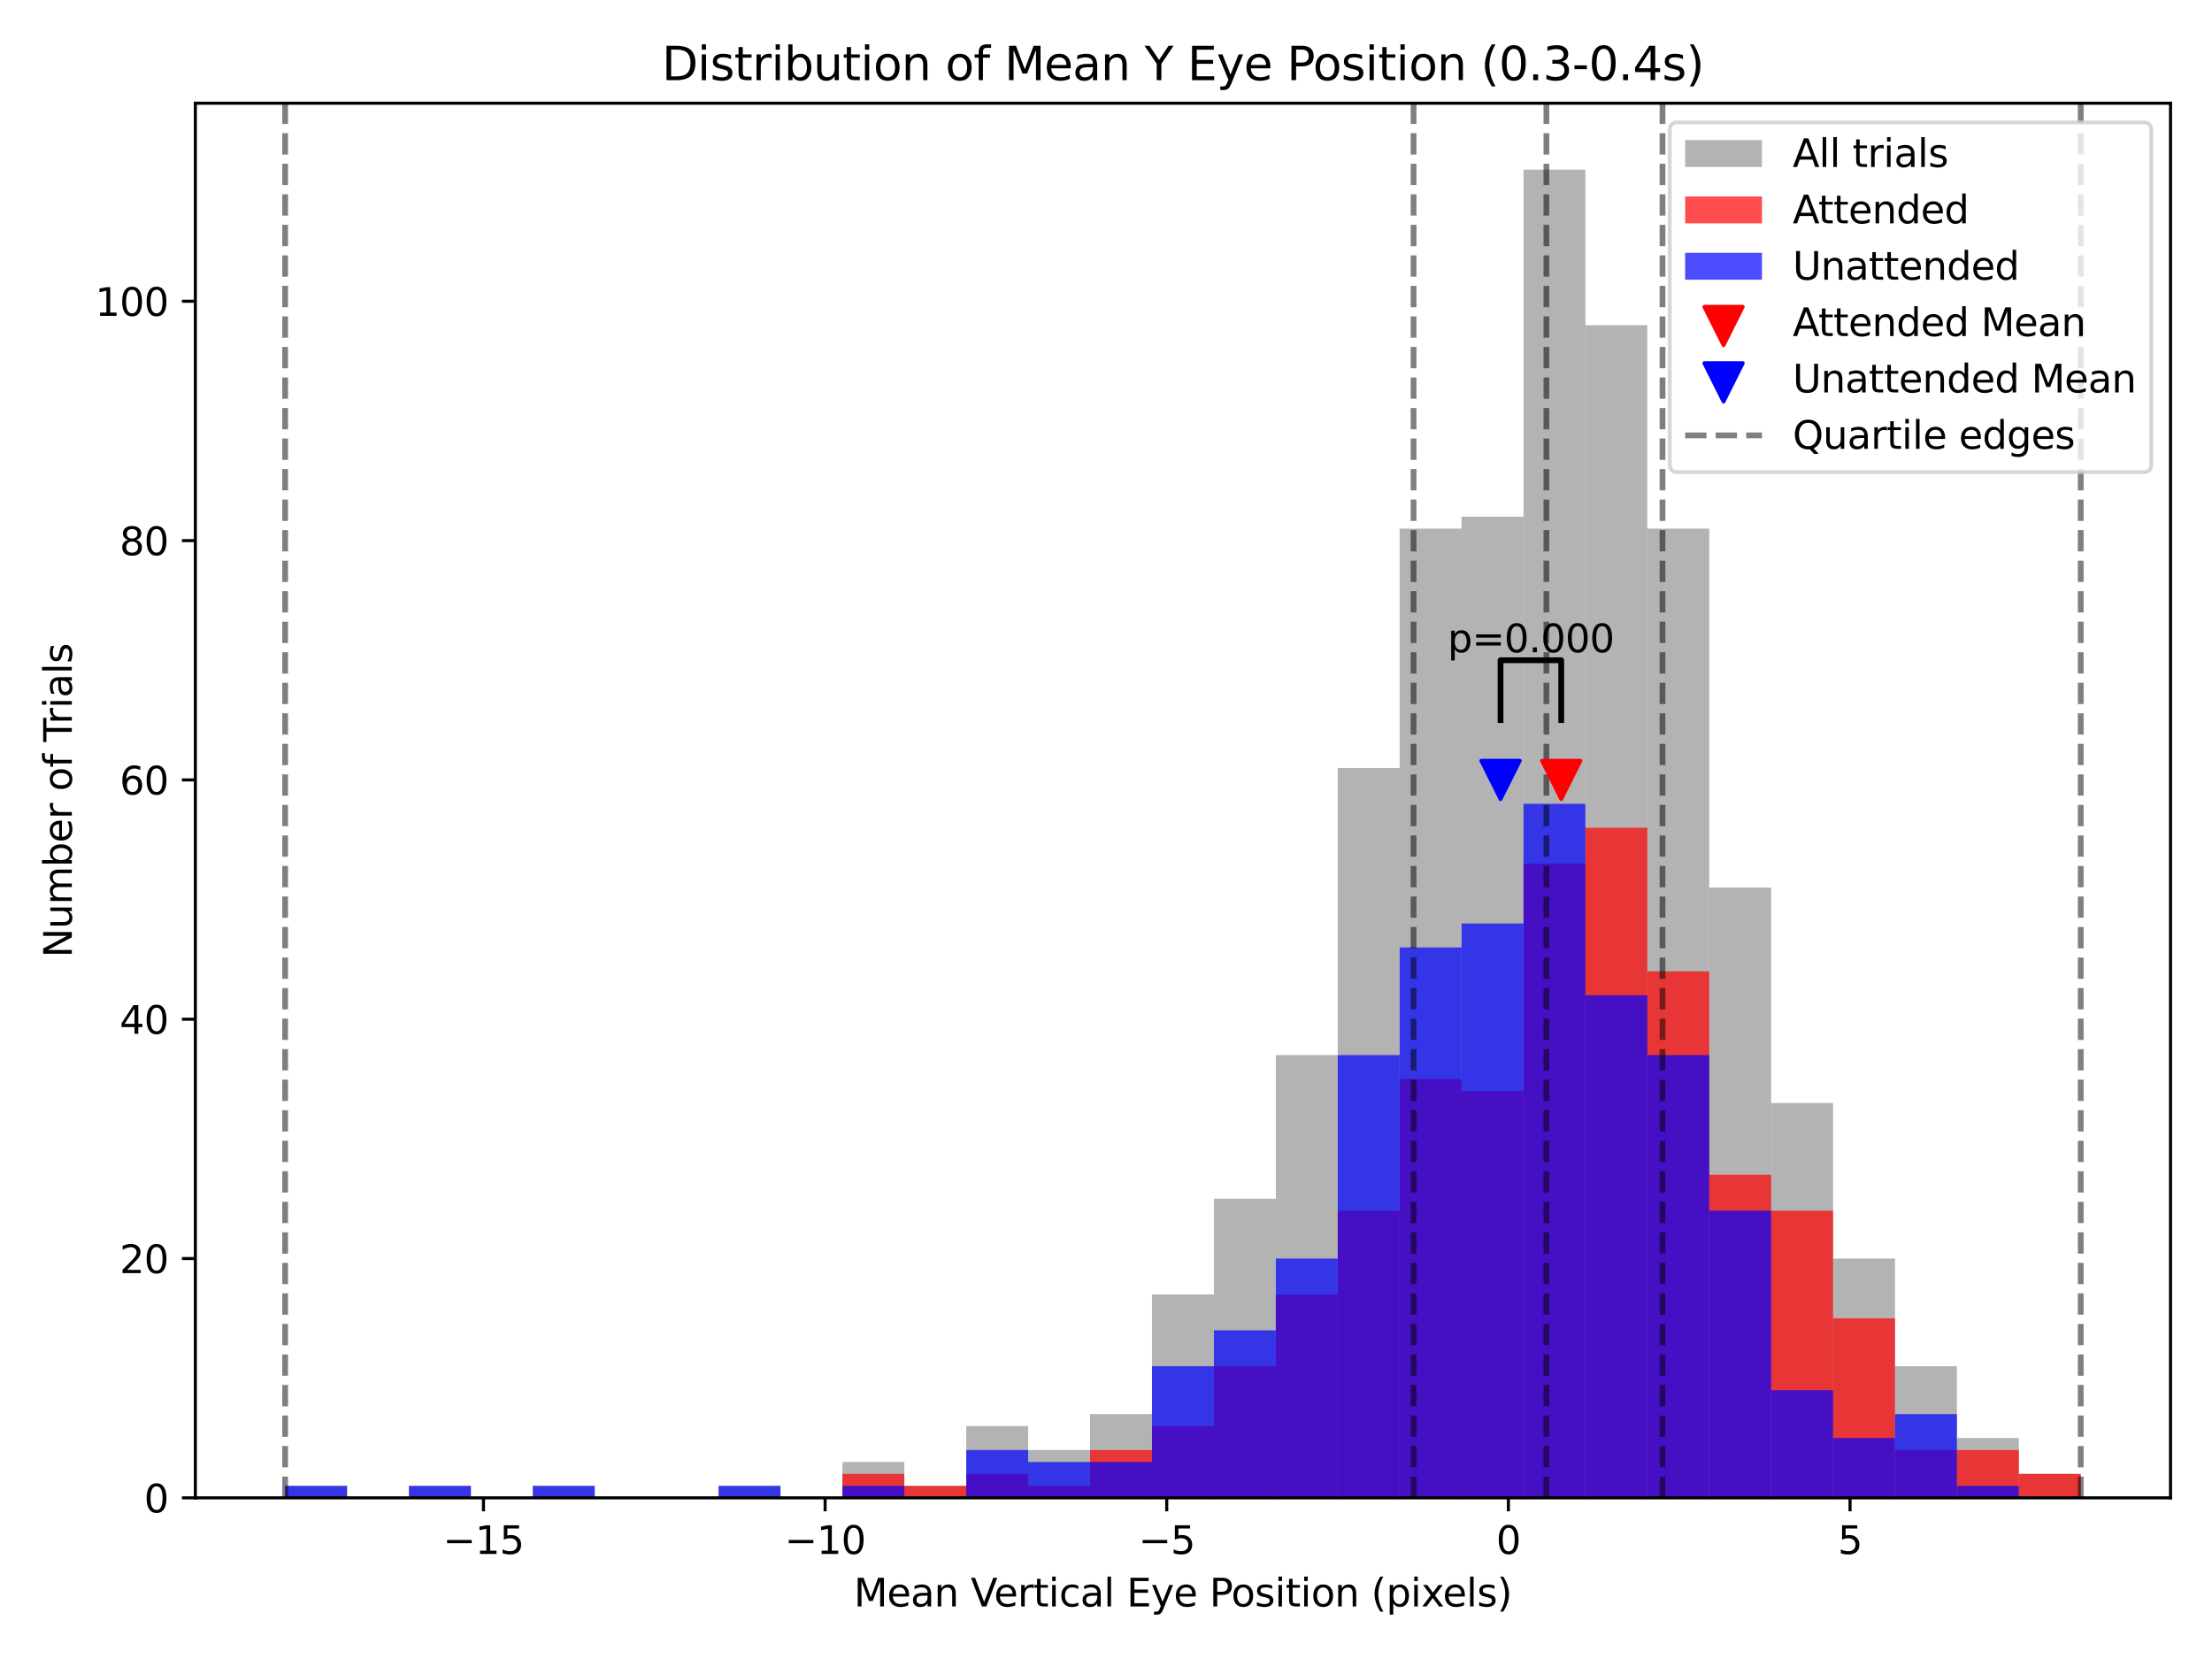 <?xml version="1.0" encoding="utf-8" standalone="no"?>
<!DOCTYPE svg PUBLIC "-//W3C//DTD SVG 1.1//EN"
  "http://www.w3.org/Graphics/SVG/1.1/DTD/svg11.dtd">
<svg xmlns:xlink="http://www.w3.org/1999/xlink" width="576pt" height="432pt" viewBox="0 0 576 432" xmlns="http://www.w3.org/2000/svg" version="1.1">
 <defs>
  <style type="text/css">*{stroke-linejoin: round; stroke-linecap: butt}</style>
 </defs>
 <g id="figure_1">
  <g id="patch_1">
   <path d="M 0 432 
L 576 432 
L 576 0 
L 0 0 
z
" style="fill: #ffffff"/>
  </g>
  <g id="axes_1">
   <g id="patch_2">
    <path d="M 50.87 390.04 
L 565.2 390.04 
L 565.2 26.88 
L 50.87 26.88 
z
" style="fill: #ffffff"/>
   </g>
   <g id="patch_3">
    <path d="M 74.249 390.04 
L 90.372 390.04 
L 90.372 386.924 
L 74.249 386.924 
z
" clip-path="url(#pe6f6e8ca49)" style="fill: #808080; opacity: 0.6"/>
   </g>
   <g id="patch_4">
    <path d="M 90.372 390.04 
L 106.495 390.04 
L 106.495 390.04 
L 90.372 390.04 
z
" clip-path="url(#pe6f6e8ca49)" style="fill: #808080; opacity: 0.6"/>
   </g>
   <g id="patch_5">
    <path d="M 106.495 390.04 
L 122.618 390.04 
L 122.618 386.924 
L 106.495 386.924 
z
" clip-path="url(#pe6f6e8ca49)" style="fill: #808080; opacity: 0.6"/>
   </g>
   <g id="patch_6">
    <path d="M 122.618 390.04 
L 138.741 390.04 
L 138.741 390.04 
L 122.618 390.04 
z
" clip-path="url(#pe6f6e8ca49)" style="fill: #808080; opacity: 0.6"/>
   </g>
   <g id="patch_7">
    <path d="M 138.741 390.04 
L 154.865 390.04 
L 154.865 386.924 
L 138.741 386.924 
z
" clip-path="url(#pe6f6e8ca49)" style="fill: #808080; opacity: 0.6"/>
   </g>
   <g id="patch_8">
    <path d="M 154.865 390.04 
L 170.988 390.04 
L 170.988 390.04 
L 154.865 390.04 
z
" clip-path="url(#pe6f6e8ca49)" style="fill: #808080; opacity: 0.6"/>
   </g>
   <g id="patch_9">
    <path d="M 170.988 390.04 
L 187.111 390.04 
L 187.111 390.04 
L 170.988 390.04 
z
" clip-path="url(#pe6f6e8ca49)" style="fill: #808080; opacity: 0.6"/>
   </g>
   <g id="patch_10">
    <path d="M 187.111 390.04 
L 203.234 390.04 
L 203.234 386.924 
L 187.111 386.924 
z
" clip-path="url(#pe6f6e8ca49)" style="fill: #808080; opacity: 0.6"/>
   </g>
   <g id="patch_11">
    <path d="M 203.234 390.04 
L 219.357 390.04 
L 219.357 390.04 
L 203.234 390.04 
z
" clip-path="url(#pe6f6e8ca49)" style="fill: #808080; opacity: 0.6"/>
   </g>
   <g id="patch_12">
    <path d="M 219.357 390.04 
L 235.481 390.04 
L 235.481 380.692 
L 219.357 380.692 
z
" clip-path="url(#pe6f6e8ca49)" style="fill: #808080; opacity: 0.6"/>
   </g>
   <g id="patch_13">
    <path d="M 235.481 390.04 
L 251.604 390.04 
L 251.604 386.924 
L 235.481 386.924 
z
" clip-path="url(#pe6f6e8ca49)" style="fill: #808080; opacity: 0.6"/>
   </g>
   <g id="patch_14">
    <path d="M 251.604 390.04 
L 267.727 390.04 
L 267.727 371.345 
L 251.604 371.345 
z
" clip-path="url(#pe6f6e8ca49)" style="fill: #808080; opacity: 0.6"/>
   </g>
   <g id="patch_15">
    <path d="M 267.727 390.04 
L 283.85 390.04 
L 283.85 377.576 
L 267.727 377.576 
z
" clip-path="url(#pe6f6e8ca49)" style="fill: #808080; opacity: 0.6"/>
   </g>
   <g id="patch_16">
    <path d="M 283.85 390.04 
L 299.973 390.04 
L 299.973 368.229 
L 283.85 368.229 
z
" clip-path="url(#pe6f6e8ca49)" style="fill: #808080; opacity: 0.6"/>
   </g>
   <g id="patch_17">
    <path d="M 299.973 390.04 
L 316.097 390.04 
L 316.097 337.069 
L 299.973 337.069 
z
" clip-path="url(#pe6f6e8ca49)" style="fill: #808080; opacity: 0.6"/>
   </g>
   <g id="patch_18">
    <path d="M 316.097 390.04 
L 332.22 390.04 
L 332.22 312.142 
L 316.097 312.142 
z
" clip-path="url(#pe6f6e8ca49)" style="fill: #808080; opacity: 0.6"/>
   </g>
   <g id="patch_19">
    <path d="M 332.22 390.04 
L 348.343 390.04 
L 348.343 274.751 
L 332.22 274.751 
z
" clip-path="url(#pe6f6e8ca49)" style="fill: #808080; opacity: 0.6"/>
   </g>
   <g id="patch_20">
    <path d="M 348.343 390.04 
L 364.466 390.04 
L 364.466 199.969 
L 348.343 199.969 
z
" clip-path="url(#pe6f6e8ca49)" style="fill: #808080; opacity: 0.6"/>
   </g>
   <g id="patch_21">
    <path d="M 364.466 390.04 
L 380.589 390.04 
L 380.589 137.651 
L 364.466 137.651 
z
" clip-path="url(#pe6f6e8ca49)" style="fill: #808080; opacity: 0.6"/>
   </g>
   <g id="patch_22">
    <path d="M 380.589 390.04 
L 396.713 390.04 
L 396.713 134.535 
L 380.589 134.535 
z
" clip-path="url(#pe6f6e8ca49)" style="fill: #808080; opacity: 0.6"/>
   </g>
   <g id="patch_23">
    <path d="M 396.713 390.04 
L 412.836 390.04 
L 412.836 44.173 
L 396.713 44.173 
z
" clip-path="url(#pe6f6e8ca49)" style="fill: #808080; opacity: 0.6"/>
   </g>
   <g id="patch_24">
    <path d="M 412.836 390.04 
L 428.959 390.04 
L 428.959 84.68 
L 412.836 84.68 
z
" clip-path="url(#pe6f6e8ca49)" style="fill: #808080; opacity: 0.6"/>
   </g>
   <g id="patch_25">
    <path d="M 428.959 390.04 
L 445.082 390.04 
L 445.082 137.651 
L 428.959 137.651 
z
" clip-path="url(#pe6f6e8ca49)" style="fill: #808080; opacity: 0.6"/>
   </g>
   <g id="patch_26">
    <path d="M 445.082 390.04 
L 461.205 390.04 
L 461.205 231.128 
L 445.082 231.128 
z
" clip-path="url(#pe6f6e8ca49)" style="fill: #808080; opacity: 0.6"/>
   </g>
   <g id="patch_27">
    <path d="M 461.205 390.04 
L 477.329 390.04 
L 477.329 287.215 
L 461.205 287.215 
z
" clip-path="url(#pe6f6e8ca49)" style="fill: #808080; opacity: 0.6"/>
   </g>
   <g id="patch_28">
    <path d="M 477.329 390.04 
L 493.452 390.04 
L 493.452 327.722 
L 477.329 327.722 
z
" clip-path="url(#pe6f6e8ca49)" style="fill: #808080; opacity: 0.6"/>
   </g>
   <g id="patch_29">
    <path d="M 493.452 390.04 
L 509.575 390.04 
L 509.575 355.765 
L 493.452 355.765 
z
" clip-path="url(#pe6f6e8ca49)" style="fill: #808080; opacity: 0.6"/>
   </g>
   <g id="patch_30">
    <path d="M 509.575 390.04 
L 525.698 390.04 
L 525.698 374.46 
L 509.575 374.46 
z
" clip-path="url(#pe6f6e8ca49)" style="fill: #808080; opacity: 0.6"/>
   </g>
   <g id="patch_31">
    <path d="M 525.698 390.04 
L 541.821 390.04 
L 541.821 383.808 
L 525.698 383.808 
z
" clip-path="url(#pe6f6e8ca49)" style="fill: #808080; opacity: 0.6"/>
   </g>
   <g id="patch_32">
    <path d="M 74.249 390.04 
L 90.372 390.04 
L 90.372 390.04 
L 74.249 390.04 
z
" clip-path="url(#pe6f6e8ca49)" style="fill: #ff0000; opacity: 0.7"/>
   </g>
   <g id="patch_33">
    <path d="M 90.372 390.04 
L 106.495 390.04 
L 106.495 390.04 
L 90.372 390.04 
z
" clip-path="url(#pe6f6e8ca49)" style="fill: #ff0000; opacity: 0.7"/>
   </g>
   <g id="patch_34">
    <path d="M 106.495 390.04 
L 122.618 390.04 
L 122.618 390.04 
L 106.495 390.04 
z
" clip-path="url(#pe6f6e8ca49)" style="fill: #ff0000; opacity: 0.7"/>
   </g>
   <g id="patch_35">
    <path d="M 122.618 390.04 
L 138.741 390.04 
L 138.741 390.04 
L 122.618 390.04 
z
" clip-path="url(#pe6f6e8ca49)" style="fill: #ff0000; opacity: 0.7"/>
   </g>
   <g id="patch_36">
    <path d="M 138.741 390.04 
L 154.865 390.04 
L 154.865 390.04 
L 138.741 390.04 
z
" clip-path="url(#pe6f6e8ca49)" style="fill: #ff0000; opacity: 0.7"/>
   </g>
   <g id="patch_37">
    <path d="M 154.865 390.04 
L 170.988 390.04 
L 170.988 390.04 
L 154.865 390.04 
z
" clip-path="url(#pe6f6e8ca49)" style="fill: #ff0000; opacity: 0.7"/>
   </g>
   <g id="patch_38">
    <path d="M 170.988 390.04 
L 187.111 390.04 
L 187.111 390.04 
L 170.988 390.04 
z
" clip-path="url(#pe6f6e8ca49)" style="fill: #ff0000; opacity: 0.7"/>
   </g>
   <g id="patch_39">
    <path d="M 187.111 390.04 
L 203.234 390.04 
L 203.234 390.04 
L 187.111 390.04 
z
" clip-path="url(#pe6f6e8ca49)" style="fill: #ff0000; opacity: 0.7"/>
   </g>
   <g id="patch_40">
    <path d="M 203.234 390.04 
L 219.357 390.04 
L 219.357 390.04 
L 203.234 390.04 
z
" clip-path="url(#pe6f6e8ca49)" style="fill: #ff0000; opacity: 0.7"/>
   </g>
   <g id="patch_41">
    <path d="M 219.357 390.04 
L 235.481 390.04 
L 235.481 383.808 
L 219.357 383.808 
z
" clip-path="url(#pe6f6e8ca49)" style="fill: #ff0000; opacity: 0.7"/>
   </g>
   <g id="patch_42">
    <path d="M 235.481 390.04 
L 251.604 390.04 
L 251.604 386.924 
L 235.481 386.924 
z
" clip-path="url(#pe6f6e8ca49)" style="fill: #ff0000; opacity: 0.7"/>
   </g>
   <g id="patch_43">
    <path d="M 251.604 390.04 
L 267.727 390.04 
L 267.727 383.808 
L 251.604 383.808 
z
" clip-path="url(#pe6f6e8ca49)" style="fill: #ff0000; opacity: 0.7"/>
   </g>
   <g id="patch_44">
    <path d="M 267.727 390.04 
L 283.85 390.04 
L 283.85 386.924 
L 267.727 386.924 
z
" clip-path="url(#pe6f6e8ca49)" style="fill: #ff0000; opacity: 0.7"/>
   </g>
   <g id="patch_45">
    <path d="M 283.85 390.04 
L 299.973 390.04 
L 299.973 377.576 
L 283.85 377.576 
z
" clip-path="url(#pe6f6e8ca49)" style="fill: #ff0000; opacity: 0.7"/>
   </g>
   <g id="patch_46">
    <path d="M 299.973 390.04 
L 316.097 390.04 
L 316.097 371.345 
L 299.973 371.345 
z
" clip-path="url(#pe6f6e8ca49)" style="fill: #ff0000; opacity: 0.7"/>
   </g>
   <g id="patch_47">
    <path d="M 316.097 390.04 
L 332.22 390.04 
L 332.22 355.765 
L 316.097 355.765 
z
" clip-path="url(#pe6f6e8ca49)" style="fill: #ff0000; opacity: 0.7"/>
   </g>
   <g id="patch_48">
    <path d="M 332.22 390.04 
L 348.343 390.04 
L 348.343 337.069 
L 332.22 337.069 
z
" clip-path="url(#pe6f6e8ca49)" style="fill: #ff0000; opacity: 0.7"/>
   </g>
   <g id="patch_49">
    <path d="M 348.343 390.04 
L 364.466 390.04 
L 364.466 315.258 
L 348.343 315.258 
z
" clip-path="url(#pe6f6e8ca49)" style="fill: #ff0000; opacity: 0.7"/>
   </g>
   <g id="patch_50">
    <path d="M 364.466 390.04 
L 380.589 390.04 
L 380.589 280.983 
L 364.466 280.983 
z
" clip-path="url(#pe6f6e8ca49)" style="fill: #ff0000; opacity: 0.7"/>
   </g>
   <g id="patch_51">
    <path d="M 380.589 390.04 
L 396.713 390.04 
L 396.713 284.099 
L 380.589 284.099 
z
" clip-path="url(#pe6f6e8ca49)" style="fill: #ff0000; opacity: 0.7"/>
   </g>
   <g id="patch_52">
    <path d="M 396.713 390.04 
L 412.836 390.04 
L 412.836 224.896 
L 396.713 224.896 
z
" clip-path="url(#pe6f6e8ca49)" style="fill: #ff0000; opacity: 0.7"/>
   </g>
   <g id="patch_53">
    <path d="M 412.836 390.04 
L 428.959 390.04 
L 428.959 215.549 
L 412.836 215.549 
z
" clip-path="url(#pe6f6e8ca49)" style="fill: #ff0000; opacity: 0.7"/>
   </g>
   <g id="patch_54">
    <path d="M 428.959 390.04 
L 445.082 390.04 
L 445.082 252.94 
L 428.959 252.94 
z
" clip-path="url(#pe6f6e8ca49)" style="fill: #ff0000; opacity: 0.7"/>
   </g>
   <g id="patch_55">
    <path d="M 445.082 390.04 
L 461.205 390.04 
L 461.205 305.91 
L 445.082 305.91 
z
" clip-path="url(#pe6f6e8ca49)" style="fill: #ff0000; opacity: 0.7"/>
   </g>
   <g id="patch_56">
    <path d="M 461.205 390.04 
L 477.329 390.04 
L 477.329 315.258 
L 461.205 315.258 
z
" clip-path="url(#pe6f6e8ca49)" style="fill: #ff0000; opacity: 0.7"/>
   </g>
   <g id="patch_57">
    <path d="M 477.329 390.04 
L 493.452 390.04 
L 493.452 343.301 
L 477.329 343.301 
z
" clip-path="url(#pe6f6e8ca49)" style="fill: #ff0000; opacity: 0.7"/>
   </g>
   <g id="patch_58">
    <path d="M 493.452 390.04 
L 509.575 390.04 
L 509.575 377.576 
L 493.452 377.576 
z
" clip-path="url(#pe6f6e8ca49)" style="fill: #ff0000; opacity: 0.7"/>
   </g>
   <g id="patch_59">
    <path d="M 509.575 390.04 
L 525.698 390.04 
L 525.698 377.576 
L 509.575 377.576 
z
" clip-path="url(#pe6f6e8ca49)" style="fill: #ff0000; opacity: 0.7"/>
   </g>
   <g id="patch_60">
    <path d="M 525.698 390.04 
L 541.821 390.04 
L 541.821 383.808 
L 525.698 383.808 
z
" clip-path="url(#pe6f6e8ca49)" style="fill: #ff0000; opacity: 0.7"/>
   </g>
   <g id="patch_61">
    <path d="M 74.249 390.04 
L 90.372 390.04 
L 90.372 386.924 
L 74.249 386.924 
z
" clip-path="url(#pe6f6e8ca49)" style="fill: #0000ff; opacity: 0.7"/>
   </g>
   <g id="patch_62">
    <path d="M 90.372 390.04 
L 106.495 390.04 
L 106.495 390.04 
L 90.372 390.04 
z
" clip-path="url(#pe6f6e8ca49)" style="fill: #0000ff; opacity: 0.7"/>
   </g>
   <g id="patch_63">
    <path d="M 106.495 390.04 
L 122.618 390.04 
L 122.618 386.924 
L 106.495 386.924 
z
" clip-path="url(#pe6f6e8ca49)" style="fill: #0000ff; opacity: 0.7"/>
   </g>
   <g id="patch_64">
    <path d="M 122.618 390.04 
L 138.741 390.04 
L 138.741 390.04 
L 122.618 390.04 
z
" clip-path="url(#pe6f6e8ca49)" style="fill: #0000ff; opacity: 0.7"/>
   </g>
   <g id="patch_65">
    <path d="M 138.741 390.04 
L 154.865 390.04 
L 154.865 386.924 
L 138.741 386.924 
z
" clip-path="url(#pe6f6e8ca49)" style="fill: #0000ff; opacity: 0.7"/>
   </g>
   <g id="patch_66">
    <path d="M 154.865 390.04 
L 170.988 390.04 
L 170.988 390.04 
L 154.865 390.04 
z
" clip-path="url(#pe6f6e8ca49)" style="fill: #0000ff; opacity: 0.7"/>
   </g>
   <g id="patch_67">
    <path d="M 170.988 390.04 
L 187.111 390.04 
L 187.111 390.04 
L 170.988 390.04 
z
" clip-path="url(#pe6f6e8ca49)" style="fill: #0000ff; opacity: 0.7"/>
   </g>
   <g id="patch_68">
    <path d="M 187.111 390.04 
L 203.234 390.04 
L 203.234 386.924 
L 187.111 386.924 
z
" clip-path="url(#pe6f6e8ca49)" style="fill: #0000ff; opacity: 0.7"/>
   </g>
   <g id="patch_69">
    <path d="M 203.234 390.04 
L 219.357 390.04 
L 219.357 390.04 
L 203.234 390.04 
z
" clip-path="url(#pe6f6e8ca49)" style="fill: #0000ff; opacity: 0.7"/>
   </g>
   <g id="patch_70">
    <path d="M 219.357 390.04 
L 235.481 390.04 
L 235.481 386.924 
L 219.357 386.924 
z
" clip-path="url(#pe6f6e8ca49)" style="fill: #0000ff; opacity: 0.7"/>
   </g>
   <g id="patch_71">
    <path d="M 235.481 390.04 
L 251.604 390.04 
L 251.604 390.04 
L 235.481 390.04 
z
" clip-path="url(#pe6f6e8ca49)" style="fill: #0000ff; opacity: 0.7"/>
   </g>
   <g id="patch_72">
    <path d="M 251.604 390.04 
L 267.727 390.04 
L 267.727 377.576 
L 251.604 377.576 
z
" clip-path="url(#pe6f6e8ca49)" style="fill: #0000ff; opacity: 0.7"/>
   </g>
   <g id="patch_73">
    <path d="M 267.727 390.04 
L 283.85 390.04 
L 283.85 380.692 
L 267.727 380.692 
z
" clip-path="url(#pe6f6e8ca49)" style="fill: #0000ff; opacity: 0.7"/>
   </g>
   <g id="patch_74">
    <path d="M 283.85 390.04 
L 299.973 390.04 
L 299.973 380.692 
L 283.85 380.692 
z
" clip-path="url(#pe6f6e8ca49)" style="fill: #0000ff; opacity: 0.7"/>
   </g>
   <g id="patch_75">
    <path d="M 299.973 390.04 
L 316.097 390.04 
L 316.097 355.765 
L 299.973 355.765 
z
" clip-path="url(#pe6f6e8ca49)" style="fill: #0000ff; opacity: 0.7"/>
   </g>
   <g id="patch_76">
    <path d="M 316.097 390.04 
L 332.22 390.04 
L 332.22 346.417 
L 316.097 346.417 
z
" clip-path="url(#pe6f6e8ca49)" style="fill: #0000ff; opacity: 0.7"/>
   </g>
   <g id="patch_77">
    <path d="M 332.22 390.04 
L 348.343 390.04 
L 348.343 327.722 
L 332.22 327.722 
z
" clip-path="url(#pe6f6e8ca49)" style="fill: #0000ff; opacity: 0.7"/>
   </g>
   <g id="patch_78">
    <path d="M 348.343 390.04 
L 364.466 390.04 
L 364.466 274.751 
L 348.343 274.751 
z
" clip-path="url(#pe6f6e8ca49)" style="fill: #0000ff; opacity: 0.7"/>
   </g>
   <g id="patch_79">
    <path d="M 364.466 390.04 
L 380.589 390.04 
L 380.589 246.708 
L 364.466 246.708 
z
" clip-path="url(#pe6f6e8ca49)" style="fill: #0000ff; opacity: 0.7"/>
   </g>
   <g id="patch_80">
    <path d="M 380.589 390.04 
L 396.713 390.04 
L 396.713 240.476 
L 380.589 240.476 
z
" clip-path="url(#pe6f6e8ca49)" style="fill: #0000ff; opacity: 0.7"/>
   </g>
   <g id="patch_81">
    <path d="M 396.713 390.04 
L 412.836 390.04 
L 412.836 209.317 
L 396.713 209.317 
z
" clip-path="url(#pe6f6e8ca49)" style="fill: #0000ff; opacity: 0.7"/>
   </g>
   <g id="patch_82">
    <path d="M 412.836 390.04 
L 428.959 390.04 
L 428.959 259.172 
L 412.836 259.172 
z
" clip-path="url(#pe6f6e8ca49)" style="fill: #0000ff; opacity: 0.7"/>
   </g>
   <g id="patch_83">
    <path d="M 428.959 390.04 
L 445.082 390.04 
L 445.082 274.751 
L 428.959 274.751 
z
" clip-path="url(#pe6f6e8ca49)" style="fill: #0000ff; opacity: 0.7"/>
   </g>
   <g id="patch_84">
    <path d="M 445.082 390.04 
L 461.205 390.04 
L 461.205 315.258 
L 445.082 315.258 
z
" clip-path="url(#pe6f6e8ca49)" style="fill: #0000ff; opacity: 0.7"/>
   </g>
   <g id="patch_85">
    <path d="M 461.205 390.04 
L 477.329 390.04 
L 477.329 361.997 
L 461.205 361.997 
z
" clip-path="url(#pe6f6e8ca49)" style="fill: #0000ff; opacity: 0.7"/>
   </g>
   <g id="patch_86">
    <path d="M 477.329 390.04 
L 493.452 390.04 
L 493.452 374.46 
L 477.329 374.46 
z
" clip-path="url(#pe6f6e8ca49)" style="fill: #0000ff; opacity: 0.7"/>
   </g>
   <g id="patch_87">
    <path d="M 493.452 390.04 
L 509.575 390.04 
L 509.575 368.229 
L 493.452 368.229 
z
" clip-path="url(#pe6f6e8ca49)" style="fill: #0000ff; opacity: 0.7"/>
   </g>
   <g id="patch_88">
    <path d="M 509.575 390.04 
L 525.698 390.04 
L 525.698 386.924 
L 509.575 386.924 
z
" clip-path="url(#pe6f6e8ca49)" style="fill: #0000ff; opacity: 0.7"/>
   </g>
   <g id="patch_89">
    <path d="M 525.698 390.04 
L 541.821 390.04 
L 541.821 390.04 
L 525.698 390.04 
z
" clip-path="url(#pe6f6e8ca49)" style="fill: #0000ff; opacity: 0.7"/>
   </g>
   <g id="matplotlib.axis_1">
    <g id="xtick_1">
     <g id="line2d_1">
      <defs>
       <path id="m87e76ba43c" d="M 0 0 
L 0 3.5 
" style="stroke: #000000; stroke-width: 0.8"/>
      </defs>
      <g>
       <use xlink:href="#m87e76ba43c" x="125.895" y="390.04" style="stroke: #000000; stroke-width: 0.8"/>
      </g>
     </g>
     <g id="text_1">
      <!-- −15 -->
      <g transform="translate(115.343 404.638) scale(0.1 -0.1)">
       <defs>
        <path id="DejaVuSans-2212" d="M 678 2272 
L 4684 2272 
L 4684 1741 
L 678 1741 
L 678 2272 
z
" transform="scale(0.016)"/>
        <path id="DejaVuSans-31" d="M 794 531 
L 1825 531 
L 1825 4091 
L 703 3866 
L 703 4441 
L 1819 4666 
L 2450 4666 
L 2450 531 
L 3481 531 
L 3481 0 
L 794 0 
L 794 531 
z
" transform="scale(0.016)"/>
        <path id="DejaVuSans-35" d="M 691 4666 
L 3169 4666 
L 3169 4134 
L 1269 4134 
L 1269 2991 
Q 1406 3038 1543 3061 
Q 1681 3084 1819 3084 
Q 2600 3084 3056 2656 
Q 3513 2228 3513 1497 
Q 3513 744 3044 326 
Q 2575 -91 1722 -91 
Q 1428 -91 1123 -41 
Q 819 9 494 109 
L 494 744 
Q 775 591 1075 516 
Q 1375 441 1709 441 
Q 2250 441 2565 725 
Q 2881 1009 2881 1497 
Q 2881 1984 2565 2268 
Q 2250 2553 1709 2553 
Q 1456 2553 1204 2497 
Q 953 2441 691 2322 
L 691 4666 
z
" transform="scale(0.016)"/>
       </defs>
       <use xlink:href="#DejaVuSans-2212"/>
       <use xlink:href="#DejaVuSans-31" transform="translate(83.789 0)"/>
       <use xlink:href="#DejaVuSans-35" transform="translate(147.412 0)"/>
      </g>
     </g>
    </g>
    <g id="xtick_2">
     <g id="line2d_2">
      <g>
       <use xlink:href="#m87e76ba43c" x="214.857" y="390.04" style="stroke: #000000; stroke-width: 0.8"/>
      </g>
     </g>
     <g id="text_2">
      <!-- −10 -->
      <g transform="translate(204.305 404.638) scale(0.1 -0.1)">
       <defs>
        <path id="DejaVuSans-30" d="M 2034 4250 
Q 1547 4250 1301 3770 
Q 1056 3291 1056 2328 
Q 1056 1369 1301 889 
Q 1547 409 2034 409 
Q 2525 409 2770 889 
Q 3016 1369 3016 2328 
Q 3016 3291 2770 3770 
Q 2525 4250 2034 4250 
z
M 2034 4750 
Q 2819 4750 3233 4129 
Q 3647 3509 3647 2328 
Q 3647 1150 3233 529 
Q 2819 -91 2034 -91 
Q 1250 -91 836 529 
Q 422 1150 422 2328 
Q 422 3509 836 4129 
Q 1250 4750 2034 4750 
z
" transform="scale(0.016)"/>
       </defs>
       <use xlink:href="#DejaVuSans-2212"/>
       <use xlink:href="#DejaVuSans-31" transform="translate(83.789 0)"/>
       <use xlink:href="#DejaVuSans-30" transform="translate(147.412 0)"/>
      </g>
     </g>
    </g>
    <g id="xtick_3">
     <g id="line2d_3">
      <g>
       <use xlink:href="#m87e76ba43c" x="303.82" y="390.04" style="stroke: #000000; stroke-width: 0.8"/>
      </g>
     </g>
     <g id="text_3">
      <!-- −5 -->
      <g transform="translate(296.449 404.638) scale(0.1 -0.1)">
       <use xlink:href="#DejaVuSans-2212"/>
       <use xlink:href="#DejaVuSans-35" transform="translate(83.789 0)"/>
      </g>
     </g>
    </g>
    <g id="xtick_4">
     <g id="line2d_4">
      <g>
       <use xlink:href="#m87e76ba43c" x="392.782" y="390.04" style="stroke: #000000; stroke-width: 0.8"/>
      </g>
     </g>
     <g id="text_4">
      <!-- 0 -->
      <g transform="translate(389.601 404.638) scale(0.1 -0.1)">
       <use xlink:href="#DejaVuSans-30"/>
      </g>
     </g>
    </g>
    <g id="xtick_5">
     <g id="line2d_5">
      <g>
       <use xlink:href="#m87e76ba43c" x="481.745" y="390.04" style="stroke: #000000; stroke-width: 0.8"/>
      </g>
     </g>
     <g id="text_5">
      <!-- 5 -->
      <g transform="translate(478.563 404.638) scale(0.1 -0.1)">
       <use xlink:href="#DejaVuSans-35"/>
      </g>
     </g>
    </g>
    <g id="text_6">
     <!-- Mean Vertical Eye Position (pixels) -->
     <g transform="translate(222.341 418.317) scale(0.1 -0.1)">
      <defs>
       <path id="DejaVuSans-4d" d="M 628 4666 
L 1569 4666 
L 2759 1491 
L 3956 4666 
L 4897 4666 
L 4897 0 
L 4281 0 
L 4281 4097 
L 3078 897 
L 2444 897 
L 1241 4097 
L 1241 0 
L 628 0 
L 628 4666 
z
" transform="scale(0.016)"/>
       <path id="DejaVuSans-65" d="M 3597 1894 
L 3597 1613 
L 953 1613 
Q 991 1019 1311 708 
Q 1631 397 2203 397 
Q 2534 397 2845 478 
Q 3156 559 3463 722 
L 3463 178 
Q 3153 47 2828 -22 
Q 2503 -91 2169 -91 
Q 1331 -91 842 396 
Q 353 884 353 1716 
Q 353 2575 817 3079 
Q 1281 3584 2069 3584 
Q 2775 3584 3186 3129 
Q 3597 2675 3597 1894 
z
M 3022 2063 
Q 3016 2534 2758 2815 
Q 2500 3097 2075 3097 
Q 1594 3097 1305 2825 
Q 1016 2553 972 2059 
L 3022 2063 
z
" transform="scale(0.016)"/>
       <path id="DejaVuSans-61" d="M 2194 1759 
Q 1497 1759 1228 1600 
Q 959 1441 959 1056 
Q 959 750 1161 570 
Q 1363 391 1709 391 
Q 2188 391 2477 730 
Q 2766 1069 2766 1631 
L 2766 1759 
L 2194 1759 
z
M 3341 1997 
L 3341 0 
L 2766 0 
L 2766 531 
Q 2569 213 2275 61 
Q 1981 -91 1556 -91 
Q 1019 -91 701 211 
Q 384 513 384 1019 
Q 384 1609 779 1909 
Q 1175 2209 1959 2209 
L 2766 2209 
L 2766 2266 
Q 2766 2663 2505 2880 
Q 2244 3097 1772 3097 
Q 1472 3097 1187 3025 
Q 903 2953 641 2809 
L 641 3341 
Q 956 3463 1253 3523 
Q 1550 3584 1831 3584 
Q 2591 3584 2966 3190 
Q 3341 2797 3341 1997 
z
" transform="scale(0.016)"/>
       <path id="DejaVuSans-6e" d="M 3513 2113 
L 3513 0 
L 2938 0 
L 2938 2094 
Q 2938 2591 2744 2837 
Q 2550 3084 2163 3084 
Q 1697 3084 1428 2787 
Q 1159 2491 1159 1978 
L 1159 0 
L 581 0 
L 581 3500 
L 1159 3500 
L 1159 2956 
Q 1366 3272 1645 3428 
Q 1925 3584 2291 3584 
Q 2894 3584 3203 3211 
Q 3513 2838 3513 2113 
z
" transform="scale(0.016)"/>
       <path id="DejaVuSans-20" transform="scale(0.016)"/>
       <path id="DejaVuSans-56" d="M 1831 0 
L 50 4666 
L 709 4666 
L 2188 738 
L 3669 4666 
L 4325 4666 
L 2547 0 
L 1831 0 
z
" transform="scale(0.016)"/>
       <path id="DejaVuSans-72" d="M 2631 2963 
Q 2534 3019 2420 3045 
Q 2306 3072 2169 3072 
Q 1681 3072 1420 2755 
Q 1159 2438 1159 1844 
L 1159 0 
L 581 0 
L 581 3500 
L 1159 3500 
L 1159 2956 
Q 1341 3275 1631 3429 
Q 1922 3584 2338 3584 
Q 2397 3584 2469 3576 
Q 2541 3569 2628 3553 
L 2631 2963 
z
" transform="scale(0.016)"/>
       <path id="DejaVuSans-74" d="M 1172 4494 
L 1172 3500 
L 2356 3500 
L 2356 3053 
L 1172 3053 
L 1172 1153 
Q 1172 725 1289 603 
Q 1406 481 1766 481 
L 2356 481 
L 2356 0 
L 1766 0 
Q 1100 0 847 248 
Q 594 497 594 1153 
L 594 3053 
L 172 3053 
L 172 3500 
L 594 3500 
L 594 4494 
L 1172 4494 
z
" transform="scale(0.016)"/>
       <path id="DejaVuSans-69" d="M 603 3500 
L 1178 3500 
L 1178 0 
L 603 0 
L 603 3500 
z
M 603 4863 
L 1178 4863 
L 1178 4134 
L 603 4134 
L 603 4863 
z
" transform="scale(0.016)"/>
       <path id="DejaVuSans-63" d="M 3122 3366 
L 3122 2828 
Q 2878 2963 2633 3030 
Q 2388 3097 2138 3097 
Q 1578 3097 1268 2742 
Q 959 2388 959 1747 
Q 959 1106 1268 751 
Q 1578 397 2138 397 
Q 2388 397 2633 464 
Q 2878 531 3122 666 
L 3122 134 
Q 2881 22 2623 -34 
Q 2366 -91 2075 -91 
Q 1284 -91 818 406 
Q 353 903 353 1747 
Q 353 2603 823 3093 
Q 1294 3584 2113 3584 
Q 2378 3584 2631 3529 
Q 2884 3475 3122 3366 
z
" transform="scale(0.016)"/>
       <path id="DejaVuSans-6c" d="M 603 4863 
L 1178 4863 
L 1178 0 
L 603 0 
L 603 4863 
z
" transform="scale(0.016)"/>
       <path id="DejaVuSans-45" d="M 628 4666 
L 3578 4666 
L 3578 4134 
L 1259 4134 
L 1259 2753 
L 3481 2753 
L 3481 2222 
L 1259 2222 
L 1259 531 
L 3634 531 
L 3634 0 
L 628 0 
L 628 4666 
z
" transform="scale(0.016)"/>
       <path id="DejaVuSans-79" d="M 2059 -325 
Q 1816 -950 1584 -1140 
Q 1353 -1331 966 -1331 
L 506 -1331 
L 506 -850 
L 844 -850 
Q 1081 -850 1212 -737 
Q 1344 -625 1503 -206 
L 1606 56 
L 191 3500 
L 800 3500 
L 1894 763 
L 2988 3500 
L 3597 3500 
L 2059 -325 
z
" transform="scale(0.016)"/>
       <path id="DejaVuSans-50" d="M 1259 4147 
L 1259 2394 
L 2053 2394 
Q 2494 2394 2734 2622 
Q 2975 2850 2975 3272 
Q 2975 3691 2734 3919 
Q 2494 4147 2053 4147 
L 1259 4147 
z
M 628 4666 
L 2053 4666 
Q 2838 4666 3239 4311 
Q 3641 3956 3641 3272 
Q 3641 2581 3239 2228 
Q 2838 1875 2053 1875 
L 1259 1875 
L 1259 0 
L 628 0 
L 628 4666 
z
" transform="scale(0.016)"/>
       <path id="DejaVuSans-6f" d="M 1959 3097 
Q 1497 3097 1228 2736 
Q 959 2375 959 1747 
Q 959 1119 1226 758 
Q 1494 397 1959 397 
Q 2419 397 2687 759 
Q 2956 1122 2956 1747 
Q 2956 2369 2687 2733 
Q 2419 3097 1959 3097 
z
M 1959 3584 
Q 2709 3584 3137 3096 
Q 3566 2609 3566 1747 
Q 3566 888 3137 398 
Q 2709 -91 1959 -91 
Q 1206 -91 779 398 
Q 353 888 353 1747 
Q 353 2609 779 3096 
Q 1206 3584 1959 3584 
z
" transform="scale(0.016)"/>
       <path id="DejaVuSans-73" d="M 2834 3397 
L 2834 2853 
Q 2591 2978 2328 3040 
Q 2066 3103 1784 3103 
Q 1356 3103 1142 2972 
Q 928 2841 928 2578 
Q 928 2378 1081 2264 
Q 1234 2150 1697 2047 
L 1894 2003 
Q 2506 1872 2764 1633 
Q 3022 1394 3022 966 
Q 3022 478 2636 193 
Q 2250 -91 1575 -91 
Q 1294 -91 989 -36 
Q 684 19 347 128 
L 347 722 
Q 666 556 975 473 
Q 1284 391 1588 391 
Q 1994 391 2212 530 
Q 2431 669 2431 922 
Q 2431 1156 2273 1281 
Q 2116 1406 1581 1522 
L 1381 1569 
Q 847 1681 609 1914 
Q 372 2147 372 2553 
Q 372 3047 722 3315 
Q 1072 3584 1716 3584 
Q 2034 3584 2315 3537 
Q 2597 3491 2834 3397 
z
" transform="scale(0.016)"/>
       <path id="DejaVuSans-28" d="M 1984 4856 
Q 1566 4138 1362 3434 
Q 1159 2731 1159 2009 
Q 1159 1288 1364 580 
Q 1569 -128 1984 -844 
L 1484 -844 
Q 1016 -109 783 600 
Q 550 1309 550 2009 
Q 550 2706 781 3412 
Q 1013 4119 1484 4856 
L 1984 4856 
z
" transform="scale(0.016)"/>
       <path id="DejaVuSans-70" d="M 1159 525 
L 1159 -1331 
L 581 -1331 
L 581 3500 
L 1159 3500 
L 1159 2969 
Q 1341 3281 1617 3432 
Q 1894 3584 2278 3584 
Q 2916 3584 3314 3078 
Q 3713 2572 3713 1747 
Q 3713 922 3314 415 
Q 2916 -91 2278 -91 
Q 1894 -91 1617 61 
Q 1341 213 1159 525 
z
M 3116 1747 
Q 3116 2381 2855 2742 
Q 2594 3103 2138 3103 
Q 1681 3103 1420 2742 
Q 1159 2381 1159 1747 
Q 1159 1113 1420 752 
Q 1681 391 2138 391 
Q 2594 391 2855 752 
Q 3116 1113 3116 1747 
z
" transform="scale(0.016)"/>
       <path id="DejaVuSans-78" d="M 3513 3500 
L 2247 1797 
L 3578 0 
L 2900 0 
L 1881 1375 
L 863 0 
L 184 0 
L 1544 1831 
L 300 3500 
L 978 3500 
L 1906 2253 
L 2834 3500 
L 3513 3500 
z
" transform="scale(0.016)"/>
       <path id="DejaVuSans-29" d="M 513 4856 
L 1013 4856 
Q 1481 4119 1714 3412 
Q 1947 2706 1947 2009 
Q 1947 1309 1714 600 
Q 1481 -109 1013 -844 
L 513 -844 
Q 928 -128 1133 580 
Q 1338 1288 1338 2009 
Q 1338 2731 1133 3434 
Q 928 4138 513 4856 
z
" transform="scale(0.016)"/>
      </defs>
      <use xlink:href="#DejaVuSans-4d"/>
      <use xlink:href="#DejaVuSans-65" transform="translate(86.279 0)"/>
      <use xlink:href="#DejaVuSans-61" transform="translate(147.803 0)"/>
      <use xlink:href="#DejaVuSans-6e" transform="translate(209.082 0)"/>
      <use xlink:href="#DejaVuSans-20" transform="translate(272.461 0)"/>
      <use xlink:href="#DejaVuSans-56" transform="translate(304.248 0)"/>
      <use xlink:href="#DejaVuSans-65" transform="translate(364.906 0)"/>
      <use xlink:href="#DejaVuSans-72" transform="translate(426.43 0)"/>
      <use xlink:href="#DejaVuSans-74" transform="translate(467.543 0)"/>
      <use xlink:href="#DejaVuSans-69" transform="translate(506.752 0)"/>
      <use xlink:href="#DejaVuSans-63" transform="translate(534.535 0)"/>
      <use xlink:href="#DejaVuSans-61" transform="translate(589.516 0)"/>
      <use xlink:href="#DejaVuSans-6c" transform="translate(650.795 0)"/>
      <use xlink:href="#DejaVuSans-20" transform="translate(678.578 0)"/>
      <use xlink:href="#DejaVuSans-45" transform="translate(710.365 0)"/>
      <use xlink:href="#DejaVuSans-79" transform="translate(773.549 0)"/>
      <use xlink:href="#DejaVuSans-65" transform="translate(832.729 0)"/>
      <use xlink:href="#DejaVuSans-20" transform="translate(894.252 0)"/>
      <use xlink:href="#DejaVuSans-50" transform="translate(926.039 0)"/>
      <use xlink:href="#DejaVuSans-6f" transform="translate(982.717 0)"/>
      <use xlink:href="#DejaVuSans-73" transform="translate(1043.898 0)"/>
      <use xlink:href="#DejaVuSans-69" transform="translate(1095.998 0)"/>
      <use xlink:href="#DejaVuSans-74" transform="translate(1123.781 0)"/>
      <use xlink:href="#DejaVuSans-69" transform="translate(1162.99 0)"/>
      <use xlink:href="#DejaVuSans-6f" transform="translate(1190.773 0)"/>
      <use xlink:href="#DejaVuSans-6e" transform="translate(1251.955 0)"/>
      <use xlink:href="#DejaVuSans-20" transform="translate(1315.334 0)"/>
      <use xlink:href="#DejaVuSans-28" transform="translate(1347.121 0)"/>
      <use xlink:href="#DejaVuSans-70" transform="translate(1386.135 0)"/>
      <use xlink:href="#DejaVuSans-69" transform="translate(1449.611 0)"/>
      <use xlink:href="#DejaVuSans-78" transform="translate(1477.395 0)"/>
      <use xlink:href="#DejaVuSans-65" transform="translate(1533.449 0)"/>
      <use xlink:href="#DejaVuSans-6c" transform="translate(1594.973 0)"/>
      <use xlink:href="#DejaVuSans-73" transform="translate(1622.756 0)"/>
      <use xlink:href="#DejaVuSans-29" transform="translate(1674.855 0)"/>
     </g>
    </g>
   </g>
   <g id="matplotlib.axis_2">
    <g id="ytick_1">
     <g id="line2d_6">
      <defs>
       <path id="mcc09883e15" d="M 0 0 
L -3.5 0 
" style="stroke: #000000; stroke-width: 0.8"/>
      </defs>
      <g>
       <use xlink:href="#mcc09883e15" x="50.87" y="390.04" style="stroke: #000000; stroke-width: 0.8"/>
      </g>
     </g>
     <g id="text_7">
      <!-- 0 -->
      <g transform="translate(37.508 393.839) scale(0.1 -0.1)">
       <use xlink:href="#DejaVuSans-30"/>
      </g>
     </g>
    </g>
    <g id="ytick_2">
     <g id="line2d_7">
      <g>
       <use xlink:href="#mcc09883e15" x="50.87" y="327.722" style="stroke: #000000; stroke-width: 0.8"/>
      </g>
     </g>
     <g id="text_8">
      <!-- 20 -->
      <g transform="translate(31.145 331.521) scale(0.1 -0.1)">
       <defs>
        <path id="DejaVuSans-32" d="M 1228 531 
L 3431 531 
L 3431 0 
L 469 0 
L 469 531 
Q 828 903 1448 1529 
Q 2069 2156 2228 2338 
Q 2531 2678 2651 2914 
Q 2772 3150 2772 3378 
Q 2772 3750 2511 3984 
Q 2250 4219 1831 4219 
Q 1534 4219 1204 4116 
Q 875 4013 500 3803 
L 500 4441 
Q 881 4594 1212 4672 
Q 1544 4750 1819 4750 
Q 2544 4750 2975 4387 
Q 3406 4025 3406 3419 
Q 3406 3131 3298 2873 
Q 3191 2616 2906 2266 
Q 2828 2175 2409 1742 
Q 1991 1309 1228 531 
z
" transform="scale(0.016)"/>
       </defs>
       <use xlink:href="#DejaVuSans-32"/>
       <use xlink:href="#DejaVuSans-30" transform="translate(63.623 0)"/>
      </g>
     </g>
    </g>
    <g id="ytick_3">
     <g id="line2d_8">
      <g>
       <use xlink:href="#mcc09883e15" x="50.87" y="265.403" style="stroke: #000000; stroke-width: 0.8"/>
      </g>
     </g>
     <g id="text_9">
      <!-- 40 -->
      <g transform="translate(31.145 269.203) scale(0.1 -0.1)">
       <defs>
        <path id="DejaVuSans-34" d="M 2419 4116 
L 825 1625 
L 2419 1625 
L 2419 4116 
z
M 2253 4666 
L 3047 4666 
L 3047 1625 
L 3713 1625 
L 3713 1100 
L 3047 1100 
L 3047 0 
L 2419 0 
L 2419 1100 
L 313 1100 
L 313 1709 
L 2253 4666 
z
" transform="scale(0.016)"/>
       </defs>
       <use xlink:href="#DejaVuSans-34"/>
       <use xlink:href="#DejaVuSans-30" transform="translate(63.623 0)"/>
      </g>
     </g>
    </g>
    <g id="ytick_4">
     <g id="line2d_9">
      <g>
       <use xlink:href="#mcc09883e15" x="50.87" y="203.085" style="stroke: #000000; stroke-width: 0.8"/>
      </g>
     </g>
     <g id="text_10">
      <!-- 60 -->
      <g transform="translate(31.145 206.884) scale(0.1 -0.1)">
       <defs>
        <path id="DejaVuSans-36" d="M 2113 2584 
Q 1688 2584 1439 2293 
Q 1191 2003 1191 1497 
Q 1191 994 1439 701 
Q 1688 409 2113 409 
Q 2538 409 2786 701 
Q 3034 994 3034 1497 
Q 3034 2003 2786 2293 
Q 2538 2584 2113 2584 
z
M 3366 4563 
L 3366 3988 
Q 3128 4100 2886 4159 
Q 2644 4219 2406 4219 
Q 1781 4219 1451 3797 
Q 1122 3375 1075 2522 
Q 1259 2794 1537 2939 
Q 1816 3084 2150 3084 
Q 2853 3084 3261 2657 
Q 3669 2231 3669 1497 
Q 3669 778 3244 343 
Q 2819 -91 2113 -91 
Q 1303 -91 875 529 
Q 447 1150 447 2328 
Q 447 3434 972 4092 
Q 1497 4750 2381 4750 
Q 2619 4750 2861 4703 
Q 3103 4656 3366 4563 
z
" transform="scale(0.016)"/>
       </defs>
       <use xlink:href="#DejaVuSans-36"/>
       <use xlink:href="#DejaVuSans-30" transform="translate(63.623 0)"/>
      </g>
     </g>
    </g>
    <g id="ytick_5">
     <g id="line2d_10">
      <g>
       <use xlink:href="#mcc09883e15" x="50.87" y="140.767" style="stroke: #000000; stroke-width: 0.8"/>
      </g>
     </g>
     <g id="text_11">
      <!-- 80 -->
      <g transform="translate(31.145 144.566) scale(0.1 -0.1)">
       <defs>
        <path id="DejaVuSans-38" d="M 2034 2216 
Q 1584 2216 1326 1975 
Q 1069 1734 1069 1313 
Q 1069 891 1326 650 
Q 1584 409 2034 409 
Q 2484 409 2743 651 
Q 3003 894 3003 1313 
Q 3003 1734 2745 1975 
Q 2488 2216 2034 2216 
z
M 1403 2484 
Q 997 2584 770 2862 
Q 544 3141 544 3541 
Q 544 4100 942 4425 
Q 1341 4750 2034 4750 
Q 2731 4750 3128 4425 
Q 3525 4100 3525 3541 
Q 3525 3141 3298 2862 
Q 3072 2584 2669 2484 
Q 3125 2378 3379 2068 
Q 3634 1759 3634 1313 
Q 3634 634 3220 271 
Q 2806 -91 2034 -91 
Q 1263 -91 848 271 
Q 434 634 434 1313 
Q 434 1759 690 2068 
Q 947 2378 1403 2484 
z
M 1172 3481 
Q 1172 3119 1398 2916 
Q 1625 2713 2034 2713 
Q 2441 2713 2670 2916 
Q 2900 3119 2900 3481 
Q 2900 3844 2670 4047 
Q 2441 4250 2034 4250 
Q 1625 4250 1398 4047 
Q 1172 3844 1172 3481 
z
" transform="scale(0.016)"/>
       </defs>
       <use xlink:href="#DejaVuSans-38"/>
       <use xlink:href="#DejaVuSans-30" transform="translate(63.623 0)"/>
      </g>
     </g>
    </g>
    <g id="ytick_6">
     <g id="line2d_11">
      <g>
       <use xlink:href="#mcc09883e15" x="50.87" y="78.448" style="stroke: #000000; stroke-width: 0.8"/>
      </g>
     </g>
     <g id="text_12">
      <!-- 100 -->
      <g transform="translate(24.782 82.248) scale(0.1 -0.1)">
       <use xlink:href="#DejaVuSans-31"/>
       <use xlink:href="#DejaVuSans-30" transform="translate(63.623 0)"/>
       <use xlink:href="#DejaVuSans-30" transform="translate(127.246 0)"/>
      </g>
     </g>
    </g>
    <g id="text_13">
     <!-- Number of Trials -->
     <g transform="translate(18.703 249.362) rotate(-90) scale(0.1 -0.1)">
      <defs>
       <path id="DejaVuSans-4e" d="M 628 4666 
L 1478 4666 
L 3547 763 
L 3547 4666 
L 4159 4666 
L 4159 0 
L 3309 0 
L 1241 3903 
L 1241 0 
L 628 0 
L 628 4666 
z
" transform="scale(0.016)"/>
       <path id="DejaVuSans-75" d="M 544 1381 
L 544 3500 
L 1119 3500 
L 1119 1403 
Q 1119 906 1312 657 
Q 1506 409 1894 409 
Q 2359 409 2629 706 
Q 2900 1003 2900 1516 
L 2900 3500 
L 3475 3500 
L 3475 0 
L 2900 0 
L 2900 538 
Q 2691 219 2414 64 
Q 2138 -91 1772 -91 
Q 1169 -91 856 284 
Q 544 659 544 1381 
z
M 1991 3584 
L 1991 3584 
z
" transform="scale(0.016)"/>
       <path id="DejaVuSans-6d" d="M 3328 2828 
Q 3544 3216 3844 3400 
Q 4144 3584 4550 3584 
Q 5097 3584 5394 3201 
Q 5691 2819 5691 2113 
L 5691 0 
L 5113 0 
L 5113 2094 
Q 5113 2597 4934 2840 
Q 4756 3084 4391 3084 
Q 3944 3084 3684 2787 
Q 3425 2491 3425 1978 
L 3425 0 
L 2847 0 
L 2847 2094 
Q 2847 2600 2669 2842 
Q 2491 3084 2119 3084 
Q 1678 3084 1418 2786 
Q 1159 2488 1159 1978 
L 1159 0 
L 581 0 
L 581 3500 
L 1159 3500 
L 1159 2956 
Q 1356 3278 1631 3431 
Q 1906 3584 2284 3584 
Q 2666 3584 2933 3390 
Q 3200 3197 3328 2828 
z
" transform="scale(0.016)"/>
       <path id="DejaVuSans-62" d="M 3116 1747 
Q 3116 2381 2855 2742 
Q 2594 3103 2138 3103 
Q 1681 3103 1420 2742 
Q 1159 2381 1159 1747 
Q 1159 1113 1420 752 
Q 1681 391 2138 391 
Q 2594 391 2855 752 
Q 3116 1113 3116 1747 
z
M 1159 2969 
Q 1341 3281 1617 3432 
Q 1894 3584 2278 3584 
Q 2916 3584 3314 3078 
Q 3713 2572 3713 1747 
Q 3713 922 3314 415 
Q 2916 -91 2278 -91 
Q 1894 -91 1617 61 
Q 1341 213 1159 525 
L 1159 0 
L 581 0 
L 581 4863 
L 1159 4863 
L 1159 2969 
z
" transform="scale(0.016)"/>
       <path id="DejaVuSans-66" d="M 2375 4863 
L 2375 4384 
L 1825 4384 
Q 1516 4384 1395 4259 
Q 1275 4134 1275 3809 
L 1275 3500 
L 2222 3500 
L 2222 3053 
L 1275 3053 
L 1275 0 
L 697 0 
L 697 3053 
L 147 3053 
L 147 3500 
L 697 3500 
L 697 3744 
Q 697 4328 969 4595 
Q 1241 4863 1831 4863 
L 2375 4863 
z
" transform="scale(0.016)"/>
       <path id="DejaVuSans-54" d="M -19 4666 
L 3928 4666 
L 3928 4134 
L 2272 4134 
L 2272 0 
L 1638 0 
L 1638 4134 
L -19 4134 
L -19 4666 
z
" transform="scale(0.016)"/>
      </defs>
      <use xlink:href="#DejaVuSans-4e"/>
      <use xlink:href="#DejaVuSans-75" transform="translate(74.805 0)"/>
      <use xlink:href="#DejaVuSans-6d" transform="translate(138.184 0)"/>
      <use xlink:href="#DejaVuSans-62" transform="translate(235.596 0)"/>
      <use xlink:href="#DejaVuSans-65" transform="translate(299.072 0)"/>
      <use xlink:href="#DejaVuSans-72" transform="translate(360.596 0)"/>
      <use xlink:href="#DejaVuSans-20" transform="translate(401.709 0)"/>
      <use xlink:href="#DejaVuSans-6f" transform="translate(433.496 0)"/>
      <use xlink:href="#DejaVuSans-66" transform="translate(494.678 0)"/>
      <use xlink:href="#DejaVuSans-20" transform="translate(529.883 0)"/>
      <use xlink:href="#DejaVuSans-54" transform="translate(561.67 0)"/>
      <use xlink:href="#DejaVuSans-72" transform="translate(608.004 0)"/>
      <use xlink:href="#DejaVuSans-69" transform="translate(649.117 0)"/>
      <use xlink:href="#DejaVuSans-61" transform="translate(676.9 0)"/>
      <use xlink:href="#DejaVuSans-6c" transform="translate(738.18 0)"/>
      <use xlink:href="#DejaVuSans-73" transform="translate(765.963 0)"/>
     </g>
    </g>
   </g>
   <g id="line2d_12">
    <path d="M 406.538 187.505 
L 406.538 171.926 
L 390.738 171.926 
L 390.738 187.505 
" clip-path="url(#pe6f6e8ca49)" style="fill: none; stroke: #000000; stroke-width: 1.5; stroke-linecap: square"/>
   </g>
   <g id="line2d_13">
    <path d="M 74.249 390.04 
L 74.249 26.88 
" clip-path="url(#pe6f6e8ca49)" style="fill: none; stroke-dasharray: 5.55,2.4; stroke-dashoffset: 0; stroke: #000000; stroke-opacity: 0.5; stroke-width: 1.5"/>
   </g>
   <g id="line2d_14">
    <path d="M 368.09 390.04 
L 368.09 26.88 
" clip-path="url(#pe6f6e8ca49)" style="fill: none; stroke-dasharray: 5.55,2.4; stroke-dashoffset: 0; stroke: #000000; stroke-opacity: 0.5; stroke-width: 1.5"/>
   </g>
   <g id="line2d_15">
    <path d="M 402.676 390.04 
L 402.676 26.88 
" clip-path="url(#pe6f6e8ca49)" style="fill: none; stroke-dasharray: 5.55,2.4; stroke-dashoffset: 0; stroke: #000000; stroke-opacity: 0.5; stroke-width: 1.5"/>
   </g>
   <g id="line2d_16">
    <path d="M 432.914 390.04 
L 432.914 26.88 
" clip-path="url(#pe6f6e8ca49)" style="fill: none; stroke-dasharray: 5.55,2.4; stroke-dashoffset: 0; stroke: #000000; stroke-opacity: 0.5; stroke-width: 1.5"/>
   </g>
   <g id="line2d_17">
    <path d="M 541.821 390.04 
L 541.821 26.88 
" clip-path="url(#pe6f6e8ca49)" style="fill: none; stroke-dasharray: 5.55,2.4; stroke-dashoffset: 0; stroke: #000000; stroke-opacity: 0.5; stroke-width: 1.5"/>
   </g>
   <g id="patch_90">
    <path d="M 50.87 390.04 
L 50.87 26.88 
" style="fill: none; stroke: #000000; stroke-width: 0.8; stroke-linejoin: miter; stroke-linecap: square"/>
   </g>
   <g id="patch_91">
    <path d="M 565.2 390.04 
L 565.2 26.88 
" style="fill: none; stroke: #000000; stroke-width: 0.8; stroke-linejoin: miter; stroke-linecap: square"/>
   </g>
   <g id="patch_92">
    <path d="M 50.87 390.04 
L 565.2 390.04 
" style="fill: none; stroke: #000000; stroke-width: 0.8; stroke-linejoin: miter; stroke-linecap: square"/>
   </g>
   <g id="patch_93">
    <path d="M 50.87 26.88 
L 565.2 26.88 
" style="fill: none; stroke: #000000; stroke-width: 0.8; stroke-linejoin: miter; stroke-linecap: square"/>
   </g>
   <g id="text_14">
    <!-- p=0.000 -->
    <g transform="translate(376.96 169.846) scale(0.1 -0.1)">
     <defs>
      <path id="DejaVuSans-3d" d="M 678 2906 
L 4684 2906 
L 4684 2381 
L 678 2381 
L 678 2906 
z
M 678 1631 
L 4684 1631 
L 4684 1100 
L 678 1100 
L 678 1631 
z
" transform="scale(0.016)"/>
      <path id="DejaVuSans-2e" d="M 684 794 
L 1344 794 
L 1344 0 
L 684 0 
L 684 794 
z
" transform="scale(0.016)"/>
     </defs>
     <use xlink:href="#DejaVuSans-70"/>
     <use xlink:href="#DejaVuSans-3d" transform="translate(63.477 0)"/>
     <use xlink:href="#DejaVuSans-30" transform="translate(147.266 0)"/>
     <use xlink:href="#DejaVuSans-2e" transform="translate(210.889 0)"/>
     <use xlink:href="#DejaVuSans-30" transform="translate(242.676 0)"/>
     <use xlink:href="#DejaVuSans-30" transform="translate(306.299 0)"/>
     <use xlink:href="#DejaVuSans-30" transform="translate(369.922 0)"/>
    </g>
   </g>
   <g id="text_15">
    <!-- Distribution of Mean Y Eye Position (0.3-0.4s) -->
    <g transform="translate(172.348 20.88) scale(0.12 -0.12)">
     <defs>
      <path id="DejaVuSans-44" d="M 1259 4147 
L 1259 519 
L 2022 519 
Q 2988 519 3436 956 
Q 3884 1394 3884 2338 
Q 3884 3275 3436 3711 
Q 2988 4147 2022 4147 
L 1259 4147 
z
M 628 4666 
L 1925 4666 
Q 3281 4666 3915 4102 
Q 4550 3538 4550 2338 
Q 4550 1131 3912 565 
Q 3275 0 1925 0 
L 628 0 
L 628 4666 
z
" transform="scale(0.016)"/>
      <path id="DejaVuSans-59" d="M -13 4666 
L 666 4666 
L 1959 2747 
L 3244 4666 
L 3922 4666 
L 2272 2222 
L 2272 0 
L 1638 0 
L 1638 2222 
L -13 4666 
z
" transform="scale(0.016)"/>
      <path id="DejaVuSans-33" d="M 2597 2516 
Q 3050 2419 3304 2112 
Q 3559 1806 3559 1356 
Q 3559 666 3084 287 
Q 2609 -91 1734 -91 
Q 1441 -91 1130 -33 
Q 819 25 488 141 
L 488 750 
Q 750 597 1062 519 
Q 1375 441 1716 441 
Q 2309 441 2620 675 
Q 2931 909 2931 1356 
Q 2931 1769 2642 2001 
Q 2353 2234 1838 2234 
L 1294 2234 
L 1294 2753 
L 1863 2753 
Q 2328 2753 2575 2939 
Q 2822 3125 2822 3475 
Q 2822 3834 2567 4026 
Q 2313 4219 1838 4219 
Q 1578 4219 1281 4162 
Q 984 4106 628 3988 
L 628 4550 
Q 988 4650 1302 4700 
Q 1616 4750 1894 4750 
Q 2613 4750 3031 4423 
Q 3450 4097 3450 3541 
Q 3450 3153 3228 2886 
Q 3006 2619 2597 2516 
z
" transform="scale(0.016)"/>
      <path id="DejaVuSans-2d" d="M 313 2009 
L 1997 2009 
L 1997 1497 
L 313 1497 
L 313 2009 
z
" transform="scale(0.016)"/>
     </defs>
     <use xlink:href="#DejaVuSans-44"/>
     <use xlink:href="#DejaVuSans-69" transform="translate(77.002 0)"/>
     <use xlink:href="#DejaVuSans-73" transform="translate(104.785 0)"/>
     <use xlink:href="#DejaVuSans-74" transform="translate(156.885 0)"/>
     <use xlink:href="#DejaVuSans-72" transform="translate(196.094 0)"/>
     <use xlink:href="#DejaVuSans-69" transform="translate(237.207 0)"/>
     <use xlink:href="#DejaVuSans-62" transform="translate(264.99 0)"/>
     <use xlink:href="#DejaVuSans-75" transform="translate(328.467 0)"/>
     <use xlink:href="#DejaVuSans-74" transform="translate(391.846 0)"/>
     <use xlink:href="#DejaVuSans-69" transform="translate(431.055 0)"/>
     <use xlink:href="#DejaVuSans-6f" transform="translate(458.838 0)"/>
     <use xlink:href="#DejaVuSans-6e" transform="translate(520.02 0)"/>
     <use xlink:href="#DejaVuSans-20" transform="translate(583.398 0)"/>
     <use xlink:href="#DejaVuSans-6f" transform="translate(615.186 0)"/>
     <use xlink:href="#DejaVuSans-66" transform="translate(676.367 0)"/>
     <use xlink:href="#DejaVuSans-20" transform="translate(711.572 0)"/>
     <use xlink:href="#DejaVuSans-4d" transform="translate(743.359 0)"/>
     <use xlink:href="#DejaVuSans-65" transform="translate(829.639 0)"/>
     <use xlink:href="#DejaVuSans-61" transform="translate(891.162 0)"/>
     <use xlink:href="#DejaVuSans-6e" transform="translate(952.441 0)"/>
     <use xlink:href="#DejaVuSans-20" transform="translate(1015.82 0)"/>
     <use xlink:href="#DejaVuSans-59" transform="translate(1047.607 0)"/>
     <use xlink:href="#DejaVuSans-20" transform="translate(1108.691 0)"/>
     <use xlink:href="#DejaVuSans-45" transform="translate(1140.479 0)"/>
     <use xlink:href="#DejaVuSans-79" transform="translate(1203.662 0)"/>
     <use xlink:href="#DejaVuSans-65" transform="translate(1262.842 0)"/>
     <use xlink:href="#DejaVuSans-20" transform="translate(1324.365 0)"/>
     <use xlink:href="#DejaVuSans-50" transform="translate(1356.152 0)"/>
     <use xlink:href="#DejaVuSans-6f" transform="translate(1412.83 0)"/>
     <use xlink:href="#DejaVuSans-73" transform="translate(1474.012 0)"/>
     <use xlink:href="#DejaVuSans-69" transform="translate(1526.111 0)"/>
     <use xlink:href="#DejaVuSans-74" transform="translate(1553.895 0)"/>
     <use xlink:href="#DejaVuSans-69" transform="translate(1593.104 0)"/>
     <use xlink:href="#DejaVuSans-6f" transform="translate(1620.887 0)"/>
     <use xlink:href="#DejaVuSans-6e" transform="translate(1682.068 0)"/>
     <use xlink:href="#DejaVuSans-20" transform="translate(1745.447 0)"/>
     <use xlink:href="#DejaVuSans-28" transform="translate(1777.234 0)"/>
     <use xlink:href="#DejaVuSans-30" transform="translate(1816.248 0)"/>
     <use xlink:href="#DejaVuSans-2e" transform="translate(1879.871 0)"/>
     <use xlink:href="#DejaVuSans-33" transform="translate(1911.658 0)"/>
     <use xlink:href="#DejaVuSans-2d" transform="translate(1975.281 0)"/>
     <use xlink:href="#DejaVuSans-30" transform="translate(2011.365 0)"/>
     <use xlink:href="#DejaVuSans-2e" transform="translate(2074.988 0)"/>
     <use xlink:href="#DejaVuSans-34" transform="translate(2106.775 0)"/>
     <use xlink:href="#DejaVuSans-73" transform="translate(2170.398 0)"/>
     <use xlink:href="#DejaVuSans-29" transform="translate(2222.498 0)"/>
    </g>
   </g>
   <g id="PathCollection_1">
    <defs>
     <path id="m1460f74c08" d="M -0 5 
L 5 -5 
L -5 -5 
z
" style="stroke: #ff0000"/>
    </defs>
    <g clip-path="url(#pe6f6e8ca49)">
     <use xlink:href="#m1460f74c08" x="406.538" y="203.085" style="fill: #ff0000; stroke: #ff0000"/>
    </g>
   </g>
   <g id="PathCollection_2">
    <defs>
     <path id="m13480f5b7a" d="M -0 5 
L 5 -5 
L -5 -5 
z
" style="stroke: #0000ff"/>
    </defs>
    <g clip-path="url(#pe6f6e8ca49)">
     <use xlink:href="#m13480f5b7a" x="390.738" y="203.085" style="fill: #0000ff; stroke: #0000ff"/>
    </g>
   </g>
   <g id="legend_1">
    <g id="patch_94">
     <path d="M 436.809 122.949 
L 558.2 122.949 
Q 560.2 122.949 560.2 120.949 
L 560.2 33.88 
Q 560.2 31.88 558.2 31.88 
L 436.809 31.88 
Q 434.809 31.88 434.809 33.88 
L 434.809 120.949 
Q 434.809 122.949 436.809 122.949 
z
" style="fill: #ffffff; opacity: 0.8; stroke: #cccccc; stroke-linejoin: miter"/>
    </g>
    <g id="patch_95">
     <path d="M 438.809 43.478 
L 458.809 43.478 
L 458.809 36.478 
L 438.809 36.478 
z
" style="fill: #808080; opacity: 0.6"/>
    </g>
    <g id="text_16">
     <!-- All trials -->
     <g transform="translate(466.809 43.478) scale(0.1 -0.1)">
      <defs>
       <path id="DejaVuSans-41" d="M 2188 4044 
L 1331 1722 
L 3047 1722 
L 2188 4044 
z
M 1831 4666 
L 2547 4666 
L 4325 0 
L 3669 0 
L 3244 1197 
L 1141 1197 
L 716 0 
L 50 0 
L 1831 4666 
z
" transform="scale(0.016)"/>
      </defs>
      <use xlink:href="#DejaVuSans-41"/>
      <use xlink:href="#DejaVuSans-6c" transform="translate(68.408 0)"/>
      <use xlink:href="#DejaVuSans-6c" transform="translate(96.191 0)"/>
      <use xlink:href="#DejaVuSans-20" transform="translate(123.975 0)"/>
      <use xlink:href="#DejaVuSans-74" transform="translate(155.762 0)"/>
      <use xlink:href="#DejaVuSans-72" transform="translate(194.971 0)"/>
      <use xlink:href="#DejaVuSans-69" transform="translate(236.084 0)"/>
      <use xlink:href="#DejaVuSans-61" transform="translate(263.867 0)"/>
      <use xlink:href="#DejaVuSans-6c" transform="translate(325.146 0)"/>
      <use xlink:href="#DejaVuSans-73" transform="translate(352.93 0)"/>
     </g>
    </g>
    <g id="patch_96">
     <path d="M 438.809 58.157 
L 458.809 58.157 
L 458.809 51.157 
L 438.809 51.157 
z
" style="fill: #ff0000; opacity: 0.7"/>
    </g>
    <g id="text_17">
     <!-- Attended -->
     <g transform="translate(466.809 58.157) scale(0.1 -0.1)">
      <defs>
       <path id="DejaVuSans-64" d="M 2906 2969 
L 2906 4863 
L 3481 4863 
L 3481 0 
L 2906 0 
L 2906 525 
Q 2725 213 2448 61 
Q 2172 -91 1784 -91 
Q 1150 -91 751 415 
Q 353 922 353 1747 
Q 353 2572 751 3078 
Q 1150 3584 1784 3584 
Q 2172 3584 2448 3432 
Q 2725 3281 2906 2969 
z
M 947 1747 
Q 947 1113 1208 752 
Q 1469 391 1925 391 
Q 2381 391 2643 752 
Q 2906 1113 2906 1747 
Q 2906 2381 2643 2742 
Q 2381 3103 1925 3103 
Q 1469 3103 1208 2742 
Q 947 2381 947 1747 
z
" transform="scale(0.016)"/>
      </defs>
      <use xlink:href="#DejaVuSans-41"/>
      <use xlink:href="#DejaVuSans-74" transform="translate(66.658 0)"/>
      <use xlink:href="#DejaVuSans-74" transform="translate(105.867 0)"/>
      <use xlink:href="#DejaVuSans-65" transform="translate(145.076 0)"/>
      <use xlink:href="#DejaVuSans-6e" transform="translate(206.6 0)"/>
      <use xlink:href="#DejaVuSans-64" transform="translate(269.979 0)"/>
      <use xlink:href="#DejaVuSans-65" transform="translate(333.455 0)"/>
      <use xlink:href="#DejaVuSans-64" transform="translate(394.979 0)"/>
     </g>
    </g>
    <g id="patch_97">
     <path d="M 438.809 72.835 
L 458.809 72.835 
L 458.809 65.835 
L 438.809 65.835 
z
" style="fill: #0000ff; opacity: 0.7"/>
    </g>
    <g id="text_18">
     <!-- Unattended -->
     <g transform="translate(466.809 72.835) scale(0.1 -0.1)">
      <defs>
       <path id="DejaVuSans-55" d="M 556 4666 
L 1191 4666 
L 1191 1831 
Q 1191 1081 1462 751 
Q 1734 422 2344 422 
Q 2950 422 3222 751 
Q 3494 1081 3494 1831 
L 3494 4666 
L 4128 4666 
L 4128 1753 
Q 4128 841 3676 375 
Q 3225 -91 2344 -91 
Q 1459 -91 1007 375 
Q 556 841 556 1753 
L 556 4666 
z
" transform="scale(0.016)"/>
      </defs>
      <use xlink:href="#DejaVuSans-55"/>
      <use xlink:href="#DejaVuSans-6e" transform="translate(73.193 0)"/>
      <use xlink:href="#DejaVuSans-61" transform="translate(136.572 0)"/>
      <use xlink:href="#DejaVuSans-74" transform="translate(197.852 0)"/>
      <use xlink:href="#DejaVuSans-74" transform="translate(237.061 0)"/>
      <use xlink:href="#DejaVuSans-65" transform="translate(276.27 0)"/>
      <use xlink:href="#DejaVuSans-6e" transform="translate(337.793 0)"/>
      <use xlink:href="#DejaVuSans-64" transform="translate(401.172 0)"/>
      <use xlink:href="#DejaVuSans-65" transform="translate(464.648 0)"/>
      <use xlink:href="#DejaVuSans-64" transform="translate(526.172 0)"/>
     </g>
    </g>
    <g id="PathCollection_3">
     <g>
      <use xlink:href="#m1460f74c08" x="448.809" y="84.888" style="fill: #ff0000; stroke: #ff0000"/>
     </g>
    </g>
    <g id="text_19">
     <!-- Attended Mean -->
     <g transform="translate(466.809 87.513) scale(0.1 -0.1)">
      <use xlink:href="#DejaVuSans-41"/>
      <use xlink:href="#DejaVuSans-74" transform="translate(66.658 0)"/>
      <use xlink:href="#DejaVuSans-74" transform="translate(105.867 0)"/>
      <use xlink:href="#DejaVuSans-65" transform="translate(145.076 0)"/>
      <use xlink:href="#DejaVuSans-6e" transform="translate(206.6 0)"/>
      <use xlink:href="#DejaVuSans-64" transform="translate(269.979 0)"/>
      <use xlink:href="#DejaVuSans-65" transform="translate(333.455 0)"/>
      <use xlink:href="#DejaVuSans-64" transform="translate(394.979 0)"/>
      <use xlink:href="#DejaVuSans-20" transform="translate(458.455 0)"/>
      <use xlink:href="#DejaVuSans-4d" transform="translate(490.242 0)"/>
      <use xlink:href="#DejaVuSans-65" transform="translate(576.521 0)"/>
      <use xlink:href="#DejaVuSans-61" transform="translate(638.045 0)"/>
      <use xlink:href="#DejaVuSans-6e" transform="translate(699.324 0)"/>
     </g>
    </g>
    <g id="PathCollection_4">
     <g>
      <use xlink:href="#m13480f5b7a" x="448.809" y="99.566" style="fill: #0000ff; stroke: #0000ff"/>
     </g>
    </g>
    <g id="text_20">
     <!-- Unattended Mean -->
     <g transform="translate(466.809 102.191) scale(0.1 -0.1)">
      <use xlink:href="#DejaVuSans-55"/>
      <use xlink:href="#DejaVuSans-6e" transform="translate(73.193 0)"/>
      <use xlink:href="#DejaVuSans-61" transform="translate(136.572 0)"/>
      <use xlink:href="#DejaVuSans-74" transform="translate(197.852 0)"/>
      <use xlink:href="#DejaVuSans-74" transform="translate(237.061 0)"/>
      <use xlink:href="#DejaVuSans-65" transform="translate(276.27 0)"/>
      <use xlink:href="#DejaVuSans-6e" transform="translate(337.793 0)"/>
      <use xlink:href="#DejaVuSans-64" transform="translate(401.172 0)"/>
      <use xlink:href="#DejaVuSans-65" transform="translate(464.648 0)"/>
      <use xlink:href="#DejaVuSans-64" transform="translate(526.172 0)"/>
      <use xlink:href="#DejaVuSans-20" transform="translate(589.648 0)"/>
      <use xlink:href="#DejaVuSans-4d" transform="translate(621.436 0)"/>
      <use xlink:href="#DejaVuSans-65" transform="translate(707.715 0)"/>
      <use xlink:href="#DejaVuSans-61" transform="translate(769.238 0)"/>
      <use xlink:href="#DejaVuSans-6e" transform="translate(830.518 0)"/>
     </g>
    </g>
    <g id="line2d_18">
     <path d="M 438.809 113.369 
L 448.809 113.369 
L 458.809 113.369 
" style="fill: none; stroke-dasharray: 5.55,2.4; stroke-dashoffset: 0; stroke: #000000; stroke-opacity: 0.5; stroke-width: 1.5"/>
    </g>
    <g id="text_21">
     <!-- Quartile edges -->
     <g transform="translate(466.809 116.869) scale(0.1 -0.1)">
      <defs>
       <path id="DejaVuSans-51" d="M 2522 4238 
Q 1834 4238 1429 3725 
Q 1025 3213 1025 2328 
Q 1025 1447 1429 934 
Q 1834 422 2522 422 
Q 3209 422 3611 934 
Q 4013 1447 4013 2328 
Q 4013 3213 3611 3725 
Q 3209 4238 2522 4238 
z
M 3406 84 
L 4238 -825 
L 3475 -825 
L 2784 -78 
Q 2681 -84 2626 -87 
Q 2572 -91 2522 -91 
Q 1538 -91 948 567 
Q 359 1225 359 2328 
Q 359 3434 948 4092 
Q 1538 4750 2522 4750 
Q 3503 4750 4090 4092 
Q 4678 3434 4678 2328 
Q 4678 1516 4351 937 
Q 4025 359 3406 84 
z
" transform="scale(0.016)"/>
       <path id="DejaVuSans-67" d="M 2906 1791 
Q 2906 2416 2648 2759 
Q 2391 3103 1925 3103 
Q 1463 3103 1205 2759 
Q 947 2416 947 1791 
Q 947 1169 1205 825 
Q 1463 481 1925 481 
Q 2391 481 2648 825 
Q 2906 1169 2906 1791 
z
M 3481 434 
Q 3481 -459 3084 -895 
Q 2688 -1331 1869 -1331 
Q 1566 -1331 1297 -1286 
Q 1028 -1241 775 -1147 
L 775 -588 
Q 1028 -725 1275 -790 
Q 1522 -856 1778 -856 
Q 2344 -856 2625 -561 
Q 2906 -266 2906 331 
L 2906 616 
Q 2728 306 2450 153 
Q 2172 0 1784 0 
Q 1141 0 747 490 
Q 353 981 353 1791 
Q 353 2603 747 3093 
Q 1141 3584 1784 3584 
Q 2172 3584 2450 3431 
Q 2728 3278 2906 2969 
L 2906 3500 
L 3481 3500 
L 3481 434 
z
" transform="scale(0.016)"/>
      </defs>
      <use xlink:href="#DejaVuSans-51"/>
      <use xlink:href="#DejaVuSans-75" transform="translate(78.711 0)"/>
      <use xlink:href="#DejaVuSans-61" transform="translate(142.09 0)"/>
      <use xlink:href="#DejaVuSans-72" transform="translate(203.369 0)"/>
      <use xlink:href="#DejaVuSans-74" transform="translate(244.482 0)"/>
      <use xlink:href="#DejaVuSans-69" transform="translate(283.691 0)"/>
      <use xlink:href="#DejaVuSans-6c" transform="translate(311.475 0)"/>
      <use xlink:href="#DejaVuSans-65" transform="translate(339.258 0)"/>
      <use xlink:href="#DejaVuSans-20" transform="translate(400.781 0)"/>
      <use xlink:href="#DejaVuSans-65" transform="translate(432.568 0)"/>
      <use xlink:href="#DejaVuSans-64" transform="translate(494.092 0)"/>
      <use xlink:href="#DejaVuSans-67" transform="translate(557.568 0)"/>
      <use xlink:href="#DejaVuSans-65" transform="translate(621.045 0)"/>
      <use xlink:href="#DejaVuSans-73" transform="translate(682.568 0)"/>
     </g>
    </g>
   </g>
  </g>
 </g>
 <defs>
  <clipPath id="pe6f6e8ca49">
   <rect x="50.87" y="26.88" width="514.33" height="363.16"/>
  </clipPath>
 </defs>
</svg>
